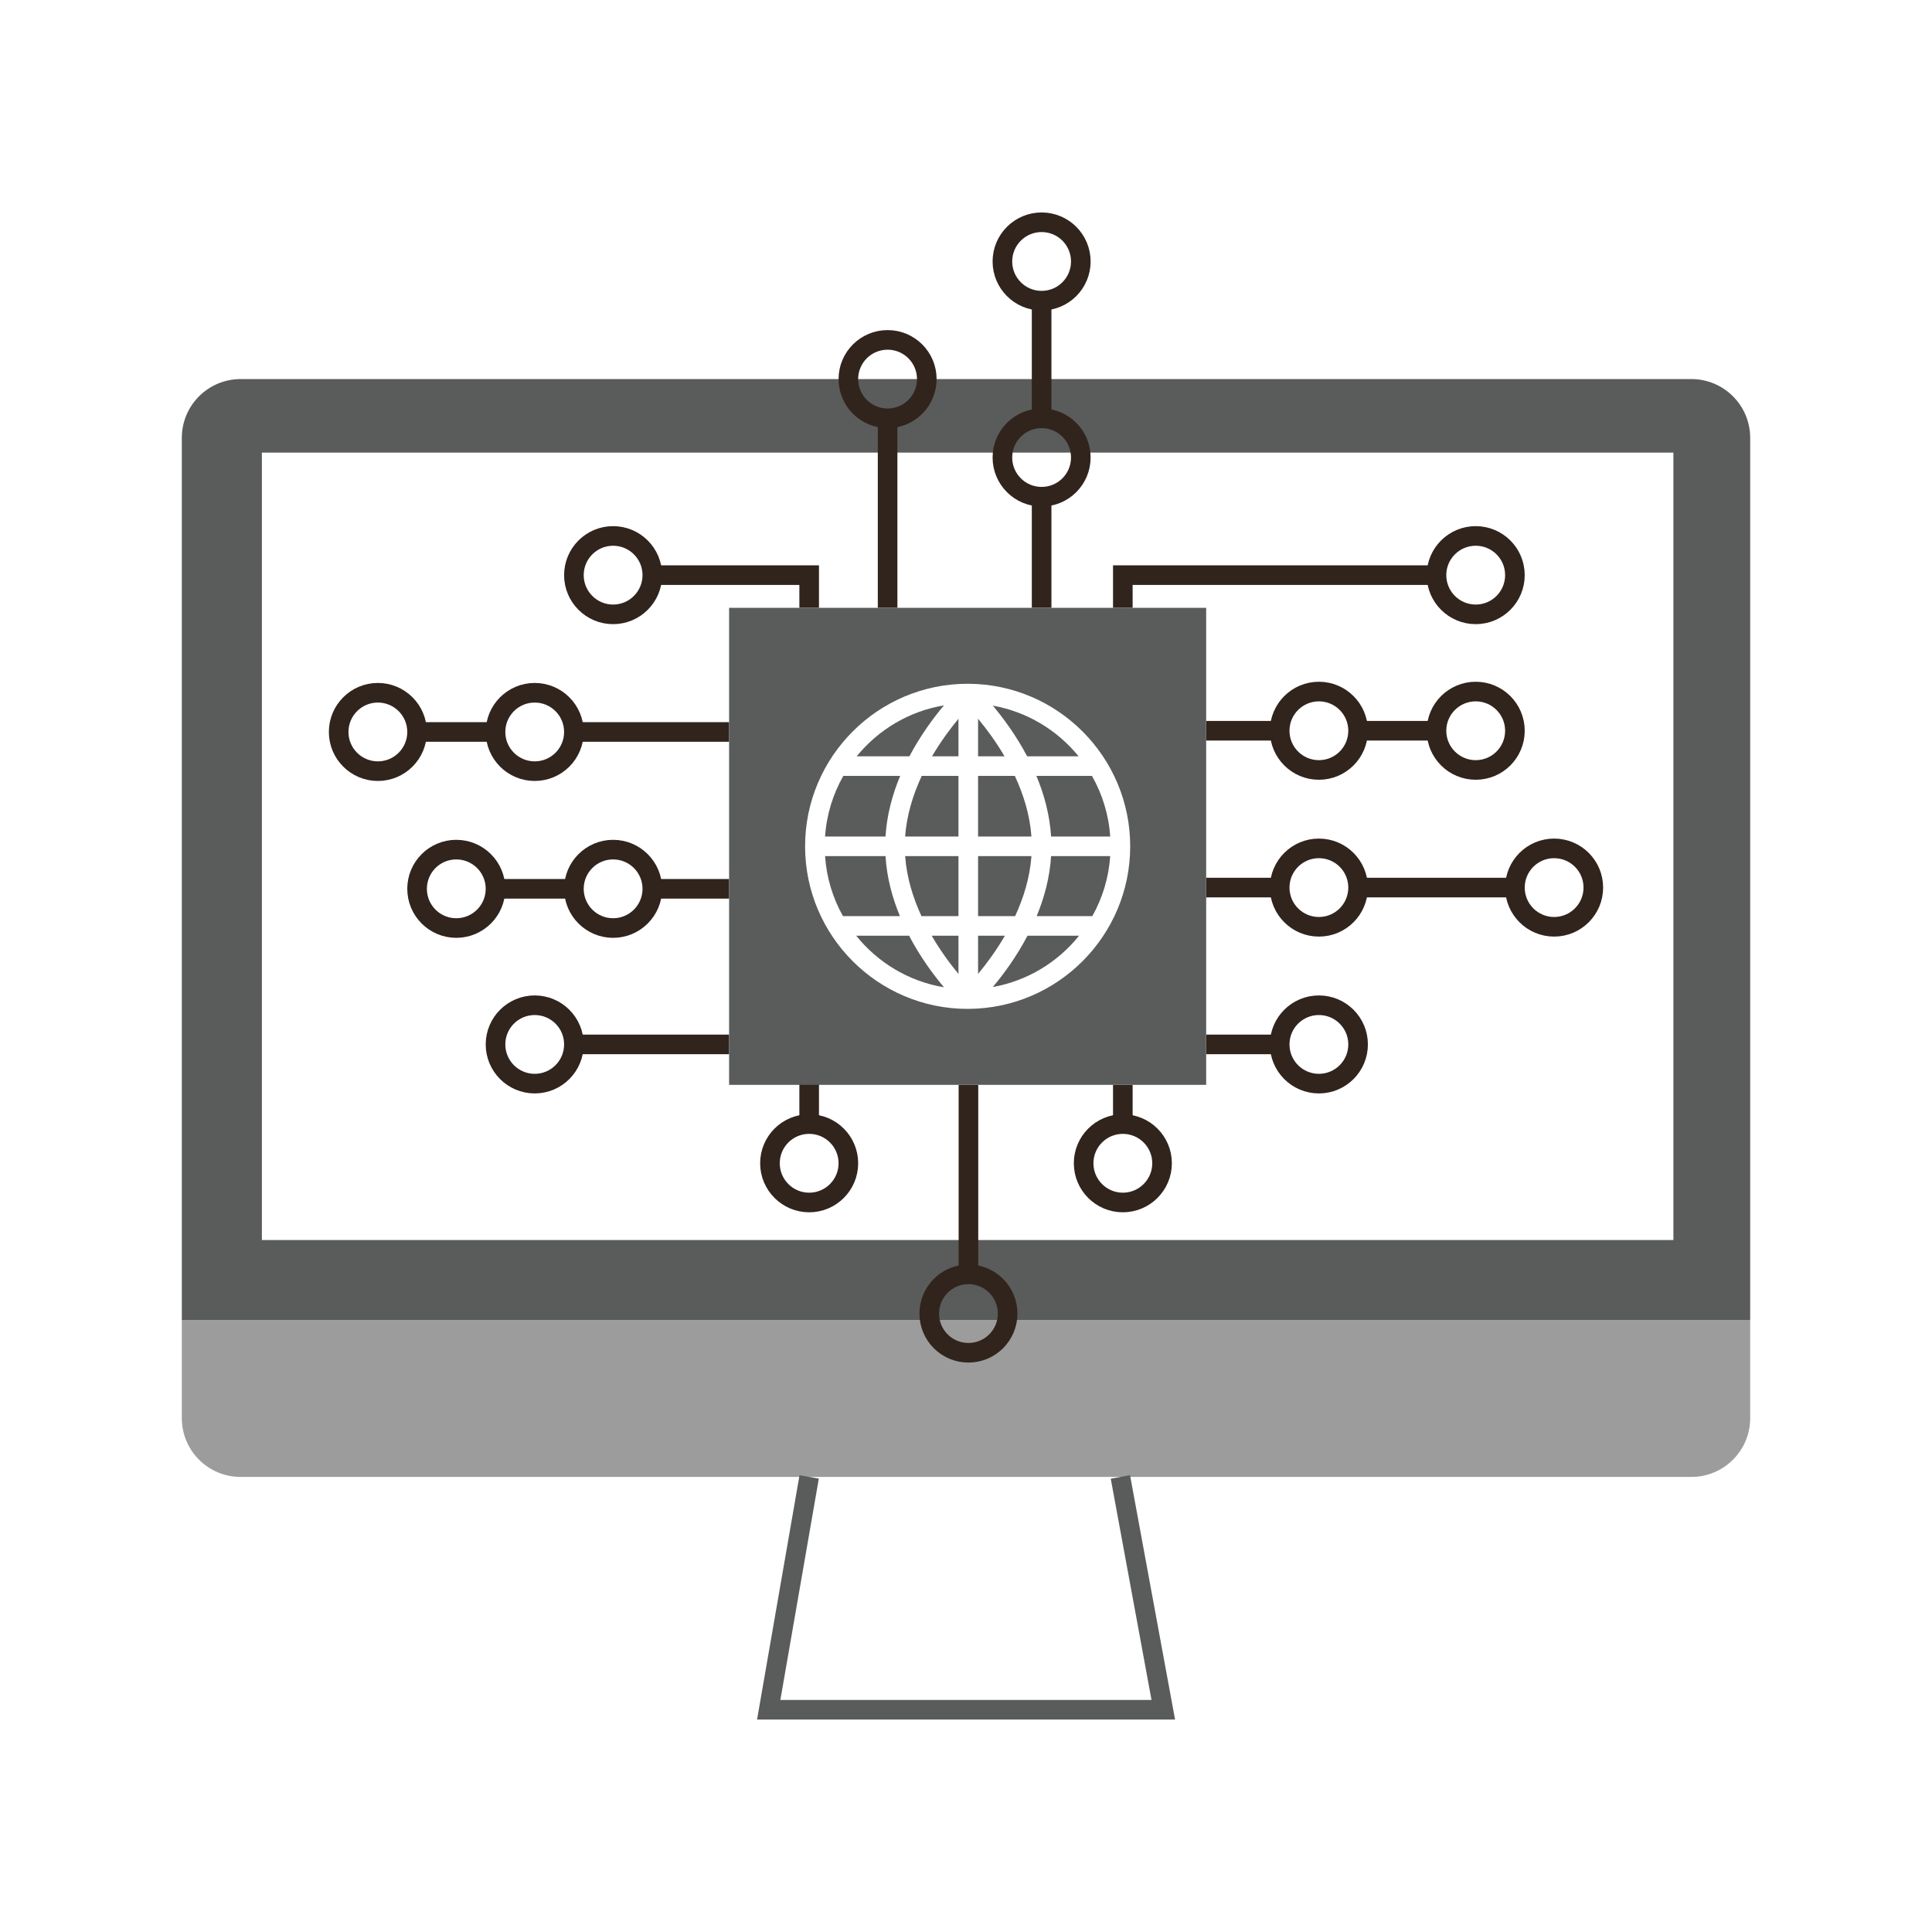 <?xml version="1.0" encoding="utf-8"?>
<!-- Generator: Adobe Illustrator 15.1.0, SVG Export Plug-In . SVG Version: 6.00 Build 0)  -->
<!DOCTYPE svg PUBLIC "-//W3C//DTD SVG 1.1//EN" "http://www.w3.org/Graphics/SVG/1.1/DTD/svg11.dtd">
<svg version="1.1" id="Layer_1" xmlns="http://www.w3.org/2000/svg" xmlns:xlink="http://www.w3.org/1999/xlink" x="0px" y="0px" width="750px" height="750px"
	 viewBox="585 165 750 750" enable-background="new 585 165 750 750" xml:space="preserve">

	<g>
		<g>
			<polyline fill="none" stroke="#5A5B5B" stroke-width="7.61" stroke-miterlimit="10" points="899.119,738.344 883.413,828.719 
				1036.588,828.719 1019.935,738.344 			"/>
			<path opacity="0.6" fill="#5A5B5B" d="M678.419,738.344h563.163c12.619,0,22.838-10.219,22.838-22.824v-38.055H655.58v38.055
				C655.58,728.125,665.8,738.344,678.419,738.344"/>
			<path fill="#5A5B5B" d="M1241.582,312.153H678.419c-12.619,0-22.839,10.229-22.839,22.841v342.471h608.84V334.994
				C1264.42,322.382,1254.201,312.153,1241.582,312.153z M1234.608,646.388H686.665V340.692h547.943V646.388z"/>
			<path fill="none" stroke="#30241C" stroke-width="7.61" stroke-miterlimit="10" d="M807.79,570.437
				c0-8.4-6.808-15.208-15.216-15.208c-8.408,0-15.217,6.808-15.217,15.208c0,8.407,6.809,15.224,15.217,15.224
				C800.981,585.66,807.79,578.844,807.79,570.437z"/>
			<path fill="none" stroke="#30241C" stroke-width="7.61" stroke-miterlimit="10" d="M777.357,510.037
				c0-8.408-6.824-15.216-15.232-15.216c-8.408,0-15.216,6.808-15.216,15.216s6.808,15.224,15.216,15.224
				C770.533,525.261,777.357,518.445,777.357,510.037z"/>
			<path fill="none" stroke="#30241C" stroke-width="7.61" stroke-miterlimit="10" d="M838.23,510.037
				c0-8.408-6.817-15.216-15.224-15.216c-8.4,0-15.217,6.808-15.217,15.216s6.816,15.224,15.217,15.224
				C831.414,525.261,838.23,518.445,838.23,510.037z"/>
			<path fill="none" stroke="#30241C" stroke-width="7.61" stroke-miterlimit="10" d="M807.79,449.148
				c0-8.408-6.808-15.224-15.216-15.224c-8.408,0-15.217,6.816-15.217,15.224c0,8.408,6.809,15.216,15.217,15.216
				C800.981,464.364,807.79,457.556,807.79,449.148z"/>
			<path fill="none" stroke="#30241C" stroke-width="7.61" stroke-miterlimit="10" d="M746.909,449.148
				c0-8.408-6.816-15.224-15.217-15.224c-8.407,0-15.224,6.816-15.224,15.224c0,8.408,6.817,15.216,15.224,15.216
				C740.093,464.364,746.909,457.556,746.909,449.148z"/>
			<path fill="none" stroke="#30241C" stroke-width="7.61" stroke-miterlimit="10" d="M838.23,388.267
				c0-8.408-6.817-15.215-15.224-15.215c-8.4,0-15.217,6.808-15.217,15.215c0,8.409,6.816,15.225,15.217,15.225
				C831.414,403.491,838.23,396.675,838.23,388.267z"/>
			<path fill="none" stroke="#30241C" stroke-width="7.61" stroke-miterlimit="10" d="M1142.643,388.267
				c0,8.409,6.823,15.225,15.233,15.225c8.407,0,15.215-6.816,15.215-15.225c0-8.408-6.808-15.215-15.215-15.215
				C1149.466,373.051,1142.643,379.859,1142.643,388.267z"/>
			<path fill="none" stroke="#30241C" stroke-width="7.61" stroke-miterlimit="10" d="M1005.665,616.576
				c0,8.407,6.816,15.23,15.217,15.23c8.407,0,15.231-6.823,15.231-15.23c0-8.41-6.824-15.217-15.231-15.217
				C1012.481,601.359,1005.665,608.166,1005.665,616.576z"/>
			<path fill="none" stroke="#30241C" stroke-width="7.61" stroke-miterlimit="10" d="M914.336,312.153
				c0,8.417,6.815,15.233,15.232,15.233c8.407,0,15.215-6.816,15.215-15.233c0-8.399-6.808-15.208-15.215-15.208
				C921.151,296.945,914.336,303.754,914.336,312.153z"/>
			<path fill="none" stroke="#30241C" stroke-width="7.61" stroke-miterlimit="10" d="M974.13,266.505
				c0,8.4,6.816,15.216,15.226,15.216c8.408,0,15.215-6.816,15.215-15.216c0-8.417-6.807-15.225-15.215-15.225
				C980.946,251.281,974.13,258.089,974.13,266.505z"/>
			<path fill="none" stroke="#30241C" stroke-width="7.61" stroke-miterlimit="10" d="M974.13,342.61
				c0,8.4,6.816,15.216,15.226,15.216c8.408,0,15.215-6.816,15.215-15.216c0-8.408-6.807-15.224-15.215-15.224
				C980.946,327.386,974.13,334.202,974.13,342.61z"/>
			<path fill="none" stroke="#30241C" stroke-width="7.61" stroke-miterlimit="10" d="M883.895,616.576
				c0,8.407,6.817,15.23,15.224,15.23c8.409,0,15.217-6.823,15.217-15.23c0-8.41-6.808-15.217-15.217-15.217
				C890.712,601.359,883.895,608.166,883.895,616.576z"/>
			<path fill="none" stroke="#30241C" stroke-width="7.61" stroke-miterlimit="10" d="M1142.643,448.675
				c0,8.416,6.823,15.224,15.233,15.224c8.407,0,15.215-6.808,15.215-15.224c0-8.4-6.808-15.216-15.215-15.216
				C1149.466,433.458,1142.643,440.274,1142.643,448.675z"/>
			<path fill="none" stroke="#30241C" stroke-width="7.61" stroke-miterlimit="10" d="M1081.771,448.675
				c0,8.416,6.816,15.224,15.224,15.224s15.217-6.808,15.217-15.224c0-8.4-6.81-15.216-15.217-15.216
				S1081.771,440.274,1081.771,448.675z"/>
			<path fill="none" stroke="#30241C" stroke-width="7.61" stroke-miterlimit="10" d="M1081.771,509.555
				c0,8.409,6.816,15.225,15.224,15.225s15.217-6.816,15.217-15.225c0-8.408-6.81-15.216-15.217-15.216
				S1081.771,501.147,1081.771,509.555z"/>
			<path fill="none" stroke="#30241C" stroke-width="7.61" stroke-miterlimit="10" d="M1173.091,509.555
				c0,8.409,6.816,15.225,15.217,15.225c8.407,0,15.217-6.816,15.217-15.225c0-8.408-6.81-15.216-15.217-15.216
				C1179.907,494.339,1173.091,501.147,1173.091,509.555z"/>
			<path fill="none" stroke="#30241C" stroke-width="7.61" stroke-miterlimit="10" d="M1081.771,570.437
				c0,8.407,6.816,15.224,15.224,15.224s15.217-6.816,15.217-15.224c0-8.4-6.81-15.208-15.217-15.208
				S1081.771,562.036,1081.771,570.437z"/>
			
				<line fill="none" stroke="#30241C" stroke-width="7.61" stroke-miterlimit="10" x1="989.355" y1="281.722" x2="989.355" y2="327.746"/>
			
				<line fill="none" stroke="#30241C" stroke-width="7.61" stroke-miterlimit="10" x1="989.355" y1="357.827" x2="989.355" y2="400.953"/>
			
				<line fill="none" stroke="#30241C" stroke-width="7.61" stroke-miterlimit="10" x1="929.568" y1="400.953" x2="929.568" y2="327.386"/>
			<path fill="none" stroke="#30241C" stroke-width="7.61" stroke-miterlimit="10" d="M976.164,674.924
				c0-8.407-6.81-15.23-15.217-15.23c-8.408,0-15.216,6.823-15.216,15.23c0,8.41,6.809,15.217,15.216,15.217
				C969.354,690.141,976.164,683.334,976.164,674.924z"/>
			
				<line fill="none" stroke="#30241C" stroke-width="7.61" stroke-miterlimit="10" x1="960.947" y1="586.135" x2="960.947" y2="659.693"/>
			<polyline fill="none" stroke="#30241C" stroke-width="7.61" stroke-miterlimit="10" points="838.23,388.267 899.119,388.267 
				899.119,400.953 			"/>
			<polyline fill="none" stroke="#30241C" stroke-width="7.61" stroke-miterlimit="10" points="1020.882,400.953 
				1020.882,388.267 1142.643,388.267 			"/>
			
				<line fill="none" stroke="#30241C" stroke-width="7.61" stroke-miterlimit="10" x1="807.79" y1="449.148" x2="868.034" y2="449.148"/>
			
				<line fill="none" stroke="#30241C" stroke-width="7.61" stroke-miterlimit="10" x1="777.357" y1="449.148" x2="746.909" y2="449.148"/>
			
				<line fill="none" stroke="#30241C" stroke-width="7.61" stroke-miterlimit="10" x1="777.357" y1="510.037" x2="807.79" y2="510.037"/>
			
				<line fill="none" stroke="#30241C" stroke-width="7.61" stroke-miterlimit="10" x1="838.23" y1="510.037" x2="868.034" y2="510.037"/>
			
				<line fill="none" stroke="#30241C" stroke-width="7.61" stroke-miterlimit="10" x1="807.79" y1="570.437" x2="868.034" y2="570.437"/>
			
				<line fill="none" stroke="#30241C" stroke-width="7.61" stroke-miterlimit="10" x1="1081.771" y1="570.437" x2="1053.231" y2="570.437"/>
			
				<line fill="none" stroke="#30241C" stroke-width="7.61" stroke-miterlimit="10" x1="1173.091" y1="509.555" x2="1112.211" y2="509.555"/>
			
				<line fill="none" stroke="#30241C" stroke-width="7.61" stroke-miterlimit="10" x1="1081.771" y1="509.555" x2="1053.231" y2="509.555"/>
			
				<line fill="none" stroke="#30241C" stroke-width="7.61" stroke-miterlimit="10" x1="1081.771" y1="448.675" x2="1053.231" y2="448.675"/>
			
				<line fill="none" stroke="#30241C" stroke-width="7.61" stroke-miterlimit="10" x1="1142.643" y1="448.675" x2="1112.211" y2="448.675"/>
			
				<line fill="none" stroke="#30241C" stroke-width="7.61" stroke-miterlimit="10" x1="899.119" y1="601.359" x2="899.119" y2="585.66"/>
			
				<line fill="none" stroke="#30241C" stroke-width="7.61" stroke-miterlimit="10" x1="1020.882" y1="601.359" x2="1020.882" y2="586.135"/>
			<g>
				<path fill="#5A5B5B" d="M957.076,543.063v-14.82h-10.4C950.179,534.266,953.976,539.334,957.076,543.063z"/>
				<path fill="#5A5B5B" d="M1003.701,458.592c-8.228-10.119-19.941-17.283-33.295-19.666c3.977,4.726,9.002,11.476,13.328,19.666
					H1003.701z"/>
				<path fill="#5A5B5B" d="M957.076,458.592v-14.566c-3.057,3.677-6.791,8.653-10.253,14.566H957.076z"/>
				<path fill="#5A5B5B" d="M936.377,489.734h20.698v-23.532h-14.253C939.518,473.288,936.982,481.278,936.377,489.734z"/>
				<path fill="#5A5B5B" d="M917.376,528.243c8.354,10.397,20.368,17.728,34.07,20.022c-4.028-4.778-9.159-11.656-13.543-20.022
					H917.376z"/>
				<path fill="#5A5B5B" d="M951.447,438.822c-13.595,2.276-25.528,9.504-33.875,19.77h20.467
					C942.395,450.342,947.461,443.553,951.447,438.822z"/>
				<path fill="#5A5B5B" d="M934.446,466.202h-22.072c-4,7.035-6.505,15.021-7.085,23.532h23.46
					C929.27,481.294,931.464,473.352,934.446,466.202z"/>
				<path fill="#5A5B5B" d="M928.75,497.345h-23.46c0.574,8.412,3.024,16.312,6.942,23.287h22.108
					C931.41,513.547,929.264,505.688,928.75,497.345z"/>
				<path fill="#5A5B5B" d="M942.706,520.632h14.37v-23.287h-20.698C936.974,505.704,939.458,513.607,942.706,520.632z"/>
				<path fill="#5A5B5B" d="M970.408,548.16c13.461-2.402,25.253-9.667,33.489-19.917h-20.026
					C979.517,536.547,974.425,543.386,970.408,548.16z"/>
				<path fill="#5A5B5B" d="M987.438,520.632h21.604c3.919-6.975,6.369-14.875,6.942-23.287H993.03
					C992.516,505.688,990.368,513.547,987.438,520.632z"/>
				<path fill="#5A5B5B" d="M868.034,400.953v185.182h185.198V400.953H868.034z M960.975,556.642c-0.032,0-0.063,0.008-0.094,0.008
					c-0.018,0-0.035-0.004-0.054-0.004c-0.063,0-0.127,0.004-0.19,0.004c-34.795,0-63.103-28.311-63.103-63.11
					c0-34.795,28.308-63.103,63.103-63.103c0.063,0,0.124,0.005,0.186,0.005c0.053,0,0.105,0.002,0.157,0.004
					c34.638,0.186,62.76,28.415,62.76,63.094C1023.739,528.226,995.614,556.457,960.975,556.642z"/>
				<path fill="#5A5B5B" d="M964.686,444.02v14.572h10.266C971.484,452.675,967.745,447.696,964.686,444.02z"/>
				<path fill="#5A5B5B" d="M993.03,489.734h22.954c-0.58-8.511-3.085-16.497-7.086-23.532H987.33
					C990.313,473.352,992.509,481.294,993.03,489.734z"/>
				<path fill="#5A5B5B" d="M964.686,528.243v14.826c3.103-3.729,6.904-8.798,10.413-14.826H964.686z"/>
				<path fill="#5A5B5B" d="M978.954,466.202h-14.269v23.532h20.717C984.799,481.278,982.26,473.288,978.954,466.202z"/>
				<path fill="#5A5B5B" d="M985.402,497.345h-20.717v23.287h14.385C982.32,513.607,984.807,505.704,985.402,497.345z"/>
			</g>
		</g>
	</g>


</svg>
